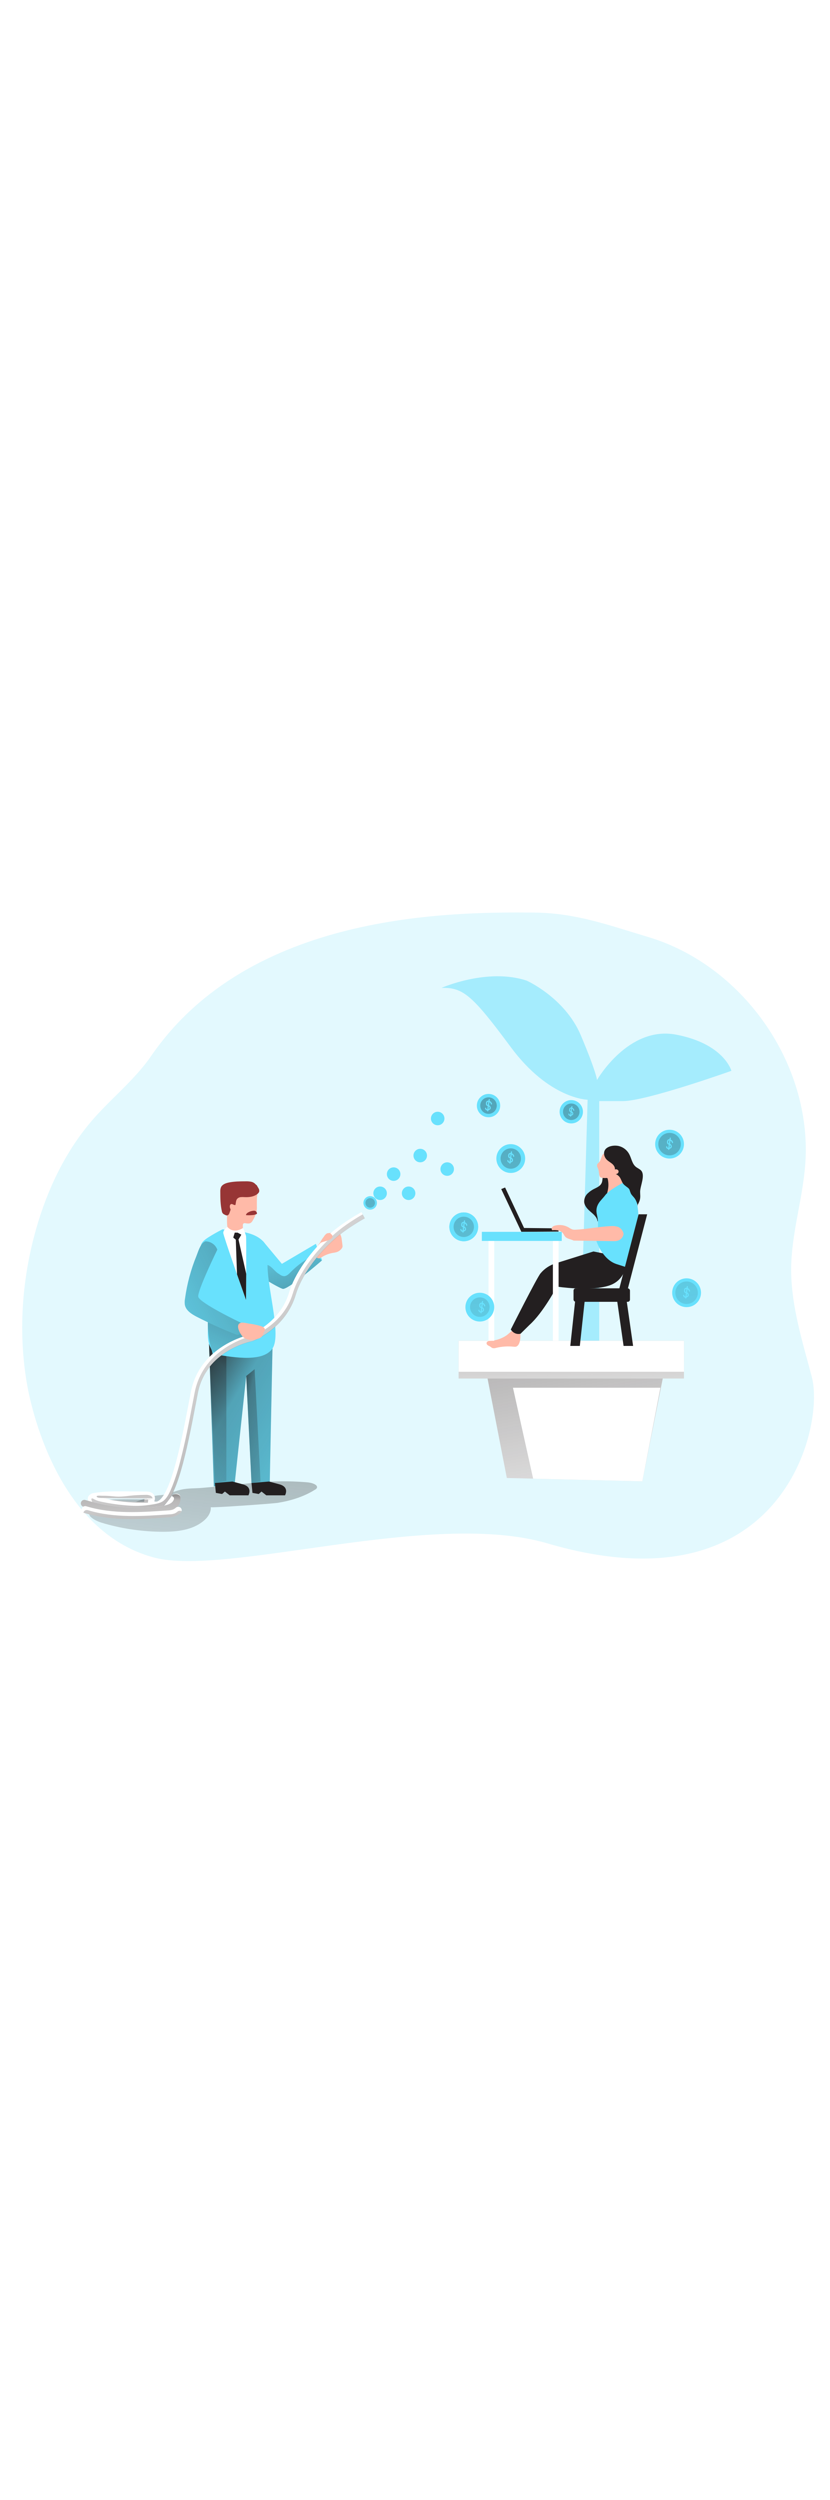 <svg id="_0494_motivation" xmlns="http://www.w3.org/2000/svg" xmlns:xlink="http://www.w3.org/1999/xlink" viewBox="0 0 500 500" data-imageid="motivation-7-41" imageName="Motivation 7" class="illustrations_image" style="width: 166px;"><defs><style>.cls-1_motivation-7-41{fill:url(#linear-gradient);}.cls-1_motivation-7-41,.cls-2_motivation-7-41,.cls-3_motivation-7-41,.cls-4_motivation-7-41,.cls-5_motivation-7-41,.cls-6_motivation-7-41,.cls-7_motivation-7-41,.cls-8_motivation-7-41,.cls-9_motivation-7-41,.cls-10_motivation-7-41,.cls-11_motivation-7-41,.cls-12_motivation-7-41,.cls-13_motivation-7-41,.cls-14_motivation-7-41,.cls-15_motivation-7-41,.cls-16_motivation-7-41,.cls-17_motivation-7-41,.cls-18_motivation-7-41,.cls-19_motivation-7-41,.cls-20_motivation-7-41,.cls-21_motivation-7-41,.cls-22_motivation-7-41,.cls-23_motivation-7-41,.cls-24_motivation-7-41,.cls-25_motivation-7-41,.cls-26_motivation-7-41,.cls-27_motivation-7-41,.cls-28_motivation-7-41,.cls-29_motivation-7-41{stroke-width:0px;}.cls-2_motivation-7-41{opacity:.18;}.cls-2_motivation-7-41,.cls-28_motivation-7-41,.cls-29_motivation-7-41{fill:#68e1fd;}.cls-2_motivation-7-41,.cls-29_motivation-7-41{isolation:isolate;}.cls-3_motivation-7-41{fill:url(#linear-gradient-11-motivation-7-41);}.cls-4_motivation-7-41{fill:url(#linear-gradient-12-motivation-7-41);}.cls-5_motivation-7-41{fill:url(#linear-gradient-13-motivation-7-41);}.cls-6_motivation-7-41{fill:url(#linear-gradient-10-motivation-7-41);}.cls-7_motivation-7-41{fill:url(#linear-gradient-17-motivation-7-41);}.cls-8_motivation-7-41{fill:url(#linear-gradient-16-motivation-7-41);}.cls-9_motivation-7-41{fill:url(#linear-gradient-19-motivation-7-41);}.cls-10_motivation-7-41{fill:url(#linear-gradient-15-motivation-7-41);}.cls-11_motivation-7-41{fill:url(#linear-gradient-21-motivation-7-41);}.cls-12_motivation-7-41{fill:url(#linear-gradient-18-motivation-7-41);}.cls-13_motivation-7-41{fill:url(#linear-gradient-14-motivation-7-41);}.cls-14_motivation-7-41{fill:url(#linear-gradient-22-motivation-7-41);}.cls-15_motivation-7-41{fill:url(#linear-gradient-20-motivation-7-41);}.cls-16_motivation-7-41{fill:url(#linear-gradient-4-motivation-7-41);}.cls-17_motivation-7-41{fill:url(#linear-gradient-2-motivation-7-41);}.cls-18_motivation-7-41{fill:url(#linear-gradient-3-motivation-7-41);}.cls-19_motivation-7-41{fill:url(#linear-gradient-8-motivation-7-41);}.cls-20_motivation-7-41{fill:url(#linear-gradient-9-motivation-7-41);}.cls-21_motivation-7-41{fill:url(#linear-gradient-7-motivation-7-41);}.cls-22_motivation-7-41{fill:url(#linear-gradient-5-motivation-7-41);}.cls-23_motivation-7-41{fill:url(#linear-gradient-6-motivation-7-41);}.cls-24_motivation-7-41{fill:#973535;}.cls-25_motivation-7-41{fill:#231f20;}.cls-26_motivation-7-41{fill:#fff;}.cls-27_motivation-7-41{fill:#ffbaa8;}.cls-29_motivation-7-41{opacity:.5;}</style><linearGradient id="linear-gradient-motivation-7-41" x1="395.39" y1="3052.56" x2="378.32" y2="2843.08" gradientTransform="translate(-45.19 3352.04) scale(1 -1)" gradientUnits="userSpaceOnUse"><stop offset="0" stop-color="#231f20"/><stop offset=".08" stop-color="#231f20" stop-opacity=".69"/><stop offset=".21" stop-color="#231f20" stop-opacity=".32"/><stop offset="1" stop-color="#231f20" stop-opacity="0"/></linearGradient><linearGradient id="linear-gradient-2-motivation-7-41" x1="371.56" y1="3091.43" x2="403.64" y2="2911.95" gradientTransform="translate(-31 3367.76) scale(1 -1)" xlink:href="#linear-gradient-motivation-7-41"/><linearGradient id="linear-gradient-3-motivation-7-41" x1="374.45" y1="3096.56" x2="376.04" y2="2994.61" gradientTransform="translate(-31 3367.76) scale(1 -1)" xlink:href="#linear-gradient-motivation-7-41"/><linearGradient id="linear-gradient-4-motivation-7-41" x1="176.3" y1="3025.95" x2="154.09" y2="2836.6" xlink:href="#linear-gradient-motivation-7-41"/><linearGradient id="linear-gradient-5-motivation-7-41" x1="140.06" y1="3039.17" x2="275.55" y2="2958.61" gradientTransform="translate(-31 3367.76) scale(1 -1)" xlink:href="#linear-gradient-motivation-7-41"/><linearGradient id="linear-gradient-6-motivation-7-41" x1="192.79" y1="3046.2" x2="120.4" y2="2984.15" gradientTransform="translate(-31 3367.76) scale(1 -1)" xlink:href="#linear-gradient-motivation-7-41"/><linearGradient id="linear-gradient-7-motivation-7-41" x1="229.09" y1="3067.35" x2="211.02" y2="3123.22" xlink:href="#linear-gradient-motivation-7-41"/><linearGradient id="linear-gradient-8-motivation-7-41" x1="187.85" y1="3070.51" x2="161.04" y2="3013.33" xlink:href="#linear-gradient-motivation-7-41"/><linearGradient id="linear-gradient-9-motivation-7-41" x1="238.01" y1="2978.37" x2="116.39" y2="3105.55" xlink:href="#linear-gradient-motivation-7-41"/><linearGradient id="linear-gradient-10-motivation-7-41" x1="123.98" y1="2962.67" x2="123.72" y2="2908.48" xlink:href="#linear-gradient-motivation-7-41"/><linearGradient id="linear-gradient-11-motivation-7-41" x1="125.32" y1="2927.66" x2="124.53" y2="2969.46" xlink:href="#linear-gradient-motivation-7-41"/><linearGradient id="linear-gradient-12-motivation-7-41" x1="167.14" y1="3015.36" x2="217.05" y2="3004.14" gradientTransform="translate(-31 3367.76) scale(1 -1)" xlink:href="#linear-gradient-motivation-7-41"/><linearGradient id="linear-gradient-13-motivation-7-41" x1="216.77" y1="3099.38" x2="118.25" y2="3046.83" xlink:href="#linear-gradient-motivation-7-41"/><linearGradient id="linear-gradient-14-motivation-7-41" x1="119.93" y1="2962.05" x2="120.82" y2="2938.48" xlink:href="#linear-gradient-motivation-7-41"/><linearGradient id="linear-gradient-15-motivation-7-41" x1="207.1" y1="108.49" x2="244.89" y2="377.38" gradientTransform="matrix(1,0,0,1,0,0)" xlink:href="#linear-gradient-motivation-7-41"/><linearGradient id="linear-gradient-16-motivation-7-41" x1="388.84" y1="82.95" x2="426.63" y2="351.83" gradientTransform="matrix(1,0,0,1,0,0)" xlink:href="#linear-gradient-motivation-7-41"/><linearGradient id="linear-gradient-17-motivation-7-41" x1="260.4" y1="101" x2="298.19" y2="369.88" gradientTransform="matrix(1,0,0,1,0,0)" xlink:href="#linear-gradient-motivation-7-41"/><linearGradient id="linear-gradient-18-motivation-7-41" x1="293.83" y1="96.3" x2="331.63" y2="365.19" gradientTransform="matrix(1,0,0,1,0,0)" xlink:href="#linear-gradient-motivation-7-41"/><linearGradient id="linear-gradient-19-motivation-7-41" x1="333.47" y1="90.73" x2="371.26" y2="359.62" gradientTransform="matrix(1,0,0,1,0,0)" xlink:href="#linear-gradient-motivation-7-41"/><linearGradient id="linear-gradient-20-motivation-7-41" x1="285.09" y1="97.53" x2="322.88" y2="366.41" gradientTransform="matrix(1,0,0,1,0,0)" xlink:href="#linear-gradient-motivation-7-41"/><linearGradient id="linear-gradient-21-motivation-7-41" x1="263.22" y1="100.6" x2="301.01" y2="369.49" gradientTransform="matrix(1,0,0,1,0,0)" xlink:href="#linear-gradient-motivation-7-41"/><linearGradient id="linear-gradient-22-motivation-7-41" x1="386.56" y1="83.27" x2="424.35" y2="352.15" gradientTransform="matrix(1,0,0,1,0,0)" xlink:href="#linear-gradient-motivation-7-41"/></defs><g id="background_motivation-7-41"><path class="cls-2_motivation-7-41 targetColor" d="M15.94,328.95c2.6,15.99,18.48,90.38,76.48,106.21,43.92,11.97,167.11-29.09,237.37-8.44,141.31,41.54,167.19-69.98,159.29-100.11-5.5-21-12.29-42.06-12.47-63.98-.18-22.97,7.85-45.49,8.73-68.59,2.22-58.46-38.86-115.85-94.9-132.61-23.99-7.18-43.59-14.49-68.63-14.71-50.81-.43-171.38,0-230.77,86.4-10.61,15.45-26.03,26.99-37.84,41.51-15.86,19.45-26.31,42.92-32.67,67.2-7.44,28.3-9.26,58.31-4.58,87.13Z" style="fill: rgb(104, 225, 253);"/></g><g id="plant_motivation-7-41"><path class="cls-1_motivation-7-41" d="M269.65,392.12c3.17,1.59,6.51,2.81,9.96,3.64,7.53,2.02,15.16,3.64,22.86,4.86,7.07,1.13,14.37,2.53,21.49,2.46l49.39-.49,17.78-.18c5.72-.05,11.53-.12,17.04-1.68,5.51-1.55,10.81-4.8,13.51-9.82.71-1.14,1.06-2.48,1.01-3.82-.32-2.91-3.42-4.56-6.17-5.53-12.61-4.45-26.11-5.18-39.36-5.6-6.6-.22-13.21.45-19.83.47-7.18,0-14.35-.15-21.53.14-12.59.51-25.08,2.45-37.65,3.24-10.59.68-21.35.57-31.57,3.38-1.27.35-2.7.93-3.05,2.2-.3,1.16.48,2.3,1.3,3.16,1.41,1.43,3.03,2.63,4.81,3.57Z"/><path class="cls-29_motivation-7-41 targetColor" d="M317.4,87.78s22.97,10.3,32.49,32.88c9.52,22.59,9.75,26.94,9.75,26.94,0,0,18.77-32.88,47.69-27.34,28.92,5.55,33.28,21.79,33.28,21.79,0,0-51.13,18.24-65.38,18.24h-14.25v144.37h-11.22l4.22-145.19s-23.11-.4-46.28-31.7c-23.17-31.3-28.72-36.05-41.76-35.67,0,0,27.7-12.27,51.47-4.34Z" style="fill: rgb(104, 225, 253);"/><polygon class="cls-26_motivation-7-41" points="386.93 389.31 305.32 387.33 290.27 309.72 402.78 309.72 386.93 389.31"/><polygon class="cls-17_motivation-7-41" points="386.93 389.31 305.32 387.33 290.27 309.72 402.78 309.72 386.93 389.31"/><polygon class="cls-26_motivation-7-41" points="386.93 389.31 321.17 387.72 309.02 332.96 397.83 332.96 386.93 389.31"/><rect class="cls-26_motivation-7-41" x="276.27" y="304.68" width="135.76" height="22.74"/><rect class="cls-18_motivation-7-41" x="276.27" y="304.68" width="135.76" height="22.74"/><rect class="cls-26_motivation-7-41" x="276.27" y="304.68" width="135.76" height="18.66"/></g><g id="character_1_motivation-7-41"><path class="cls-16_motivation-7-41" d="M98.2,397.52c-1.55.2-3.13.23-4.67.53-5.08,1-9.84,3.18-14.8,4.59-6.93,1.98-14.19,2.45-21.32,3.53-1.64.25-3.69.98-3.72,2.64.09.93.59,1.77,1.35,2.3,2.3,1.97,5.28,2.95,8.2,3.76,11.39,3.2,23.16,4.83,34.99,4.86,8.59,0,17.76-1.04,24.38-6.52,2.51-2.07,4.65-5.06,4.35-8.3.05.53,37.16-2.09,40.39-2.61,7.93-1.29,15.76-3.7,22.54-8,.52-.24.91-.68,1.1-1.22.16-.76-.52-1.45-1.2-1.84-1.8-1.04-3.94-1.26-6.01-1.41-9.1-.69-18.25-.66-27.35.08-3.38.28-6.82.68-10.22,1.02-8.18.88-16.37,1.67-24.56,2.37-3.97.34-8.4.16-12.29,1-2.99.68-6.03,1.84-8.98,2.76-.71.21-1.44.36-2.18.45Z"/><polygon class="cls-28_motivation-7-41 targetColor" points="164.15 309.25 162.5 390.33 151.5 390.33 148.33 325.89 141.42 390.33 128.82 392.44 125.93 306.59 164.15 309.25" style="fill: rgb(104, 225, 253);"/><polygon class="cls-22_motivation-7-41" points="164.15 309.25 162.5 390.33 151.5 390.33 148.33 325.89 141.42 390.33 128.82 392.44 125.93 306.59 164.15 309.25"/><polygon class="cls-23_motivation-7-41" points="136.35 389.07 136.35 313.91 125.93 306.59 129.45 390.33 136.35 389.07"/><path class="cls-28_motivation-7-41 targetColor" d="M194.05,256.16s-.08.07-.24.2v.03c-2.35,2.03-20.81,17.93-23.58,16.99-2.38-.78-8.64-4.51-11.01-5.97l-.93-.56v-22.34l11.52,13.82,20.47-12.07,3.76,9.9Z" style="fill: rgb(104, 225, 253);"/><path class="cls-21_motivation-7-41" d="M193.82,256.36v.03c-2.35,2.03-20.81,17.93-23.58,16.99-2.38-.78-8.64-4.51-11.01-5.97-.11-.9-.15-1.8-.11-2.7.03-1.98-.68-6.76,2.35-5.61,2.47.96,4.25,4.14,6.67,5.35.78.7,1.75,1.15,2.79,1.3,1.69.1,3.03-1.26,4.2-2.46,4.12-4.23,8.95-7.7,14.27-10.27.24-.13.5-.2.78-.2.3.08.57.26.76.51.96.99,1.93,2.01,2.89,3.03Z"/><path class="cls-28_motivation-7-41 targetColor" d="M134.08,237.52c-2.94,1.47-5.8,3.08-8.57,4.84-5.89,3.77-4.82,5.51-3.74,12.01,2.31,13.89,3.46,27.96,3.45,42.04,0,3.32-.22,6.96.72,10.18.61,2.1,2.03,3.85,2.18,6.08,9.07,1.25,29.82,5.92,36.04-3.38,5.94-8.92-4.73-40.61-2.78-54.67,1.95-14.06-16.22-15.66-16.22-15.66l-11.07-1.43Z" style="fill: rgb(104, 225, 253);"/><path class="cls-19_motivation-7-41" d="M146.57,302.51l-16.45,11.09-2.7-3.43s-2.59-8.72-2.2-17.57c.4-8.84-.04-5.68-.04-5.68l23.14,14.66-1.76.93Z"/><path class="cls-27_motivation-7-41" d="M154.75,223.8c.03.94-.03,1.87-.16,2.8-.43,1.94-1.2,3.79-2.26,5.47-.27.59-.67,1.1-1.17,1.51-.95.68-2.24.46-3.38.28-.27-.07-.54-.07-.81,0-.68.24-.73,1.12-.68,1.82l.17,3.22c.07.44,0,.9-.22,1.29-.22.27-.52.46-.85.55-2.43.8-5.1.19-6.94-1.57-.46-.41-.83-.91-1.09-1.47-.22-.54-.35-1.1-.41-1.68-.39-3.08-.07-6.2-.28-9.3-.18-2.57-.72-5.18-.23-7.7.51-2.79,2.37-5.15,4.97-6.29,2.57-1.04,5.49-.57,8.16.18,1.28.36,2.55.79,3.79,1.28.61.16,1.13.55,1.47,1.07.49.99-.04,2.43-.06,3.49-.07,1.69-.03,3.37-.04,5.05Z"/><path class="cls-24_motivation-7-41" d="M154.77,211.11c.28.63.68,1.18,1.01,1.78.36.59.49,1.3.34,1.97-.19.52-.53.98-.98,1.31-2.13,1.75-5.07,2.11-7.82,1.97-.78-.07-1.57-.07-2.35,0-.79.07-1.53.43-2.07,1-.81.94-.76,2.31-1.02,3.53,0,.08-.04.15-.09.2-.04.03-.1.05-.15.05-.87.11-1.69-.92-2.5-.57-.4.23-.65.65-.68,1.11-.06.54.02,1.08.24,1.58.11.19.17.4.2.62-.01.15-.04.29-.1.43l-.56,1.53c-.13.57-.48,1.07-.97,1.41-.68.33-1.46-.03-2.1-.41-.84-.35-1.43-1.12-1.53-2.03-.86-3.8-.93-7.74-.93-11.63-.06-.92.07-1.84.38-2.7.74-1.72,2.74-2.49,4.57-2.89,3.38-.72,6.85-.74,10.3-.75,1.08-.04,2.16.03,3.23.23,1.07.2,2.05.75,2.77,1.56"/><path class="cls-24_motivation-7-41" d="M149.41,227.41c-.57.27-1,.76-1.22,1.35-.03.06-.03.12,0,.18.05.05.11.07.18.07,1.18.07,2.37.06,3.55-.04.94-.03,1.86-.26,2.7-.68.06-.03.12-.07.16-.13.03-.06.04-.12.04-.18-.06-.98-.9-1.73-1.88-1.67-.01,0-.03,0-.04,0-1.24.08-2.44.45-3.5,1.09Z"/><path class="cls-26_motivation-7-41" d="M136.95,236.04s-2.51,1.76-2.45,3.68,13.7,40.34,13.7,40.34c0,0,.31-36.78,0-38.51-.46-1.66-1.08-3.27-1.84-4.82,0,0-5.42,3.95-9.41-.69Z"/><polygon class="cls-25_motivation-7-41" points="141.42 239.52 140.51 242.49 142.04 243.78 142.78 264.64 148.2 280.06 148.33 264.38 143.68 243.67 145.38 240.76 143.14 239.52 141.42 239.52"/><path class="cls-27_motivation-7-41" d="M190.38,253.46c-.55-2.16-.11-4.45,1.2-6.25l2.81-3.9c.48-.68.99-1.35,1.45-2.03.31-.46.45-.92.99-1.2.35-.15.72-.24,1.1-.26l1.94-.2c.16-.03.32-.03.48,0,.34.14.55.48.53.85-.04.35-.15.69-.33,1,1.06-.67,2.24-1.13,3.47-1.35.17-.04.35-.04.53,0,.19.09.34.24.43.43.5.96.8,2.02.88,3.11.16,1.18.33,2.36.46,3.55.05.3.05.61,0,.91-.08.32-.23.62-.43.89-.77,1.08-1.88,1.88-3.14,2.28-.78.21-1.57.37-2.37.47-2.22.39-4.34,1.2-6.26,2.38-.47.32-.97.58-1.5.78-.54.19-1.14.09-1.61-.24-.33-.33-.54-.75-.61-1.2Z"/><path class="cls-28_motivation-7-41 targetColor" d="M151.51,293.78c-1.61,2.03-3.44,3.89-5.45,5.53-.41.34-.83.68-1.26.99-.45.4-1,.66-1.6.75-.41-.02-.81-.11-1.18-.28-7.93-3.09-15.73-6.59-23.32-10.45-3.18-1.64-6.67-3.78-7.34-7.28-.17-1.22-.14-2.46.09-3.68,1.2-8.87,3.52-17.56,6.91-25.84.96-2.35,2.16-6.87,4.66-8.39h0l.29-.16.36-.17c3.38-1.22,6.32,2.16,7.24,5.01,1.31,4.05.68,8.47-.38,12.59-1.05,4.12-2.53,8.16-2.9,12.41-.1.58-.04,1.18.17,1.73.32.54.77.98,1.3,1.3,7.48,5.32,14.95,10.63,22.4,15.93Z" style="fill: rgb(104, 225, 253);"/><path class="cls-26_motivation-7-41" d="M218.49,228.53l-.74-1.35c-.43.24-10.81,5.85-18.61,12.75-12.09,10.72-21.65,24.4-25,35.7-5.12,17.45-21.62,24.59-23.26,25.26-2.77.6-30.65,7.38-35.89,34.64l-1.07,5.51c-4.16,21.94-10.47,55.07-18.45,60.06-.01,0-.03,0-.04,0-.61.45-1.4.59-2.13.39l-.35-.1h-.07c.61-1.13.61-2.49,0-3.62-.42-.79-1.1-1.41-1.93-1.76h0c-.94-.38-1.95-.55-2.96-.52l-12.72-.1c-6.2-.05-12.59-.09-18.92,1.03-1.29.19-2.43.93-3.13,2.03-.41.77-.44,1.69-.09,2.49l.39.94,1,.27c1.94.52,3.89.97,5.82,1.35l.28.07c7.63,1.57,15.4,2.36,23.19,2.34,2.87,0,5.78-.1,8.71-.3,1.77.36,3.62.01,5.14-.98,8.82-5.52,14.44-31.76,20.36-62.84l1.05-5.5c4.94-25.71,31.63-31.13,32.76-31.35l.35-.1c.8-.3,19.97-7.72,25.95-28.06,3.13-10.59,12.22-23.51,23.74-33.72,7.43-6.57,17.72-12.16,17.81-12.2l-1.21-2.32ZM75.29,399.64l12.7.1c.26,0,.51,0,.76.04-.55.1-1.12.1-1.68,0l-.05.39-.18,1.51c-6.96.18-13.92-.28-20.8-1.39-.89-.14-1.77-.3-2.64-.47,3.95-.28,7.94-.21,11.88-.18Z"/><path class="cls-20_motivation-7-41" d="M218.49,228.53c-3.25,1.84-10.99,6.47-17.11,11.91-12.07,10.71-21.65,24.38-25,35.7-5.14,17.44-21.62,24.59-23.26,25.25-2.77.6-30.66,7.38-35.89,34.64l-1.05,5.51c-2.26,11.88-4.5,23.78-7.56,35.49-1.27,5.17-2.88,10.24-4.82,15.2-1.24,3.03-2.76,6.91-5.47,8.95-2.09,1.58-5.74,1.97-8.3,2.36-3.13.47-6.3.66-9.46.57-5.93-.24-11.83-.95-17.65-2.11-2.24-.41-4.54-.85-6.51-2.03-.31-.25-.7-.36-1.09-.3-.61.2,0,1.45.13,1.8l.41.94.99.26c1.2.31,2.39.62,3.59.89l.28.07c7.63,1.57,15.4,2.36,23.19,2.34,2.87,0,5.78-.1,8.71-.3,1.77.36,3.62.01,5.14-.98,8.82-5.52,14.44-31.76,20.36-62.84l1.05-5.5c4.94-25.71,31.63-31.13,32.76-31.35l.35-.1c.8-.3,19.97-7.72,25.95-28.06,3.13-10.59,12.22-23.51,23.74-33.72,7.43-6.57,17.72-12.16,17.81-12.2l-1.26-2.36ZM89.31,400.31l-.21,1.9c-7.86.22-15.73-.4-23.46-1.86h.41c3.83-.24,7.7-.21,11.49-.18l9.51.07h3.21c.32,0,.57,0,.76.04-.56.11-1.14.12-1.7.03Z"/><path class="cls-26_motivation-7-41" d="M83.31,409.49c-11.21,0-22.37-1.64-33.11-4.86-1.12-.34-1.75-1.52-1.42-2.64.34-1.12,1.52-1.75,2.64-1.42,12.33,3.7,25.2,5.23,38.05,4.51,2.38-.11,4.76-.35,7.11-.72.51-.08,1.02-.18,1.53-.28.49,0,.95-.24,1.25-.62.85-.99,1.66-2.03,2.44-3.07l.56-.76c.76-1.07,1.56-2.22,2.79-2.67s3.08-.09,3.42,1.35c.06.26.11.53.14.8.18,1.9-.41,3.8-1.64,5.26-1.93,2.26-4.82,3.14-7.13,3.65-3.37.7-6.8,1.13-10.24,1.28-2.14.11-4.28.17-6.4.18Z"/><path class="cls-6_motivation-7-41" d="M83.31,409.51c-11.21,0-22.37-1.64-33.11-4.86-1.12-.34-1.75-1.52-1.42-2.64.34-1.12,1.52-1.75,2.64-1.42h0c12.33,3.7,25.2,5.23,38.05,4.51,3.22-.12,6.42-.51,9.57-1.17,2.16-.47,4.66-1.24,5.59-3.44.29-.49.26-1.1-.07-1.57-.17-.13-.35-.25-.55-.35-.19-.11-.32-.31-.34-.53,0-.24.23-.41.43-.52.83-.45,1.79-.57,2.7-.34,1.14.28,1.78.79,1.91,1.96.18,1.9-.41,3.8-1.64,5.26-1.93,2.26-4.82,3.14-7.13,3.65-3.37.71-6.8,1.14-10.24,1.28-2.15.11-4.29.17-6.41.18Z"/><path class="cls-26_motivation-7-41" d="M109.45,406.81c0,.18-.02.36-.07.53-.11.41-.34.78-.68,1.04-.88.78-1.89,1.4-2.97,1.86-1.46.53-3,.81-4.55.84-7,.49-14.38,1.01-21.87,1.01-9.59,0-19.34-.86-28.66-3.72-.14-.04-.27-.09-.39-.17-1-.6-1.33-1.89-.74-2.9.38-.63,1.05-1.02,1.79-1.03.23,0,.46.03.68.1,15.81,4.85,33.36,3.61,48.92,2.52,1.11-.02,2.22-.2,3.28-.55.65-.28,1.25-.67,1.78-1.14.89-.76,2.23-.67,2.99.22.33.39.52.88.51,1.39l-.03-.02Z"/><path class="cls-3_motivation-7-41" d="M109.38,407.34c-.11.41-.34.78-.68,1.04-.88.78-1.89,1.4-2.97,1.86-1.46.53-3,.81-4.55.84-7,.49-14.38,1.01-21.87,1.01-9.59,0-19.34-.86-28.66-3.72-.14-.04-.27-.09-.39-.17l.04-.15c.28-.86,1.08-1.43,1.99-1.43.23,0,.46.03.68.1,15.82,4.85,33.38,3.61,48.94,2.52,1.11-.02,2.22-.2,3.28-.55.65-.28,1.24-.67,1.77-1.14.69-.57,1.65-.66,2.43-.23Z"/><path class="cls-25_motivation-7-41" d="M151.5,390.33l.59,5.97,3.76.68,1.69-1.49,2.87,2.28h11.29s2.87-4.95-3.38-6.63l-6.24-1.68-10.59.88Z"/><path class="cls-25_motivation-7-41" d="M129.45,390.33l.59,5.97,3.76.68,1.68-1.49,2.88,2.28h11.28s2.87-4.95-3.38-6.63l-6.24-1.68-10.59.88Z"/><polygon class="cls-4_motivation-7-41" points="148.33 325.89 153.39 321.79 156.95 389.48 151.5 390.33 148.33 325.89"/><path class="cls-5_motivation-7-41" d="M146.06,299.3c-.41.34-.83.68-1.26.99-.45.4-1,.66-1.6.75-.41-.02-.81-.11-1.18-.28-7.93-3.09-15.73-6.59-23.32-10.45-3.18-1.64-6.67-3.78-7.34-7.28-.17-1.22-.14-2.46.09-3.68,1.2-8.87,3.52-17.56,6.91-25.84.96-2.35,2.16-6.87,4.66-8.39h0l.29-.16.36-.17c3.24-.05,6.15,1.96,7.24,5.01,0,0-12.01,24.59-11.49,28.3.53,3.7,25.74,15.74,25.74,15.74l.91,5.46Z"/><path class="cls-27_motivation-7-41" d="M157.16,295.84c.66.16,1.28.47,1.8.9.53.44.75,1.16.57,1.82-.19.38-.42.74-.68,1.07-.33.59-.37,1.3-.68,1.9-.58.9-1.48,1.55-2.51,1.82-3.01,1.08-6.67,1.24-9.09-.84-1.77-1.51-5.3-7.74-1.41-8.68,1.45-.34,3.49.31,4.93.51,2.39.3,4.75.8,7.06,1.49Z"/><path class="cls-27_motivation-7-41" d="M199.38,243.29c.58-.33.93-.94.94-1.61-.03-.21-.1-.41-.22-.59-.68-1.1-2.06-1.52-3.24-.99-.74.45-1.35,1.09-1.77,1.86-.74.93-1.4,1.92-1.97,2.97-.4.91.35.6,1.01.35,1.72-.64,3.74-.91,5.25-1.99Z"/><path class="cls-13_motivation-7-41" d="M66.11,399.5c8.62.12,17.23.16,25.84.13-.16-.76-.69-1.39-1.41-1.68-.96-.36-1.99-.51-3.01-.43-3.26.03-6.51.21-9.76.55-2.06.27-4.14.44-6.22.49-1.93,0-3.85-.27-5.78-.4-1.5-.1-3-.12-4.49-.12-.61,0-3.3-.32-3.04.5.31.96,2.77.79,3.48.84,1.47.09,2.93.11,4.4.13Z"/></g><g id="character_2_motivation-7-41"><path class="cls-25_motivation-7-41" d="M358.57,212.84c-1.71.78-3.27,1.83-4.63,3.13-1.35,1.32-2.09,3.16-2.03,5.05.18,2.26,1.8,4.14,3.51,5.63,1.97,1.72,4.34,3.52,4.5,6.12,1.41-1.03,2.67-2.26,4.11-3.24,2.53-1.72,5.51-2.65,8.29-3.93,2.78-1.28,5.53-3.07,6.86-5.82.71-1.74,1.12-3.59,1.21-5.47.29-2.01.34-4.05.16-6.08-.19-2.04-1.08-3.95-2.52-5.41-1.06-.89-2.27-1.59-3.57-2.07-1.24-.6-2.57-.97-3.94-1.1-2.89-.13-6.08,2.29-7.11,4.99-.57,1.52-.3,3.25-.86,4.73-.67,1.82-2.39,2.68-3.98,3.48Z"/><path class="cls-27_motivation-7-41" d="M295.67,304.67c-.55,0-1.09.08-1.61.25-.53.18-.91.65-.97,1.21.04.54.36,1.03.84,1.29.45.29.97.47,1.41.76.38.32.79.6,1.22.85.77.22,1.59.19,2.34-.09,3.5-.85,7.12-1.08,10.7-.68.35.05.7.05,1.05,0,1.05-.16,1.75-1.16,2.14-2.14.84-2.12.8-4.48.61-6.76,0-.25-.06-.5-.18-.72-.14-.18-.32-.33-.53-.42-3.38-1.68-5.24,1.68-7.74,3.31-2.77,1.84-5.97,2.92-9.28,3.14Z"/><path class="cls-25_motivation-7-41" d="M377.58,254.84s.85,12.68-10.48,16.51-31.63.68-31.63.68c0,0-8.18,15.66-16.53,23.11l-5.36,5.29s-3.49,1.09-5.88-2.55c0,0,15.86-31.47,17.92-33.82,2.41-2.9,5.63-5.02,9.26-6.08,4.66-1.46,22.61-7.11,22.61-7.11l20.1,3.99Z"/><polygon class="cls-25_motivation-7-41" points="301.94 213.28 314.08 239.05 336.5 238.89 336.32 236.95 315.7 236.72 304.28 212.34 301.94 213.28"/><path class="cls-27_motivation-7-41" d="M361.3,196.64c-.43.68-1.28,1.12-1.56,1.89-.33.94.32,1.9.68,2.84.47,1.3.32,2.76.77,4.05.08.28.24.54.46.74.2.14.43.23.68.27.97.2,1.96.26,2.95.18.19-.05.4-.02.57.07.15.13.24.31.26.5.57,2.47.53,5.05-.11,7.51-.21.8-.45,1.79.16,2.38.21.19.47.32.76.38,1.87.46,3.68-.93,4.93-2.38,1.13-1.3,2.1-2.72,2.9-4.25.24-.42.41-.88.49-1.35.04-.63-.05-1.26-.26-1.85-.53-2.04-.86-4.13-.97-6.24-.14-2.7.05-5.51-.98-8.01-.3-.86-.88-1.6-1.64-2.1-.91-.43-1.92-.59-2.91-.47-1.96.07-4.11.34-5.45,1.78-.39.41-1.2,3.19-1.72,4.06Z"/><path class="cls-28_motivation-7-41 targetColor" d="M375.05,209.62s-8.11,4.18-10.51,7.43-6.44,5.7-4.9,11.91c1.54,6.21-.34,15.68-.34,15.68,0,0,3.51,11.04,12.11,13.84,8.61,2.8,6.26,1.9,6.26,1.9,0,0,4.59-20.46,6.37-26.16,1.78-5.7-1.12-25.51-9-24.6Z" style="fill: rgb(104, 225, 253);"/><path class="cls-25_motivation-7-41" d="M363.91,192.29c.15,1.33.79,2.56,1.78,3.46.95.9,2.14,1.51,3.13,2.36s1.79,2.12,1.57,3.38c.78-.32,1.69-.04,2.14.68.21.5.12,1.07-.23,1.48-.36.4-.88.61-1.41.59,1.02.41,1.9,1.12,2.52,2.03.68,1.02,1.03,2.24,1.66,3.3.68,1.18,1.84,1.89,2.89,2.7.52.34.95.81,1.25,1.35.23.81.51,1.61.84,2.39.61,1.08,1.59,1.91,2.31,2.91.95,1.35,1.92,3.86,1.83,5.49-.05-.58-.05-1.16,0-1.74.2-.35.4-.68.58-1.06.31-.63.56-1.3.72-1.99.39-1.59.12-3.16.13-4.73,0-3.38,3.21-9.81.64-12.72-.89-1-2.24-1.46-3.26-2.32-2.28-1.88-2.6-5.2-4.05-7.78-1.28-2.29-3.43-3.97-5.97-4.66-3.39-.9-9.51.16-9.07,4.88Z"/><path class="cls-28_motivation-7-41 targetColor" d="M371.93,220.26s-5.1,13.8-6.08,14.8c-.98,1.01,9.82,7.11,9.82,7.11,0,0,7.06-13.41,6.76-19.23-.3-5.82-6.52-8.16-10.5-2.68Z" style="fill: rgb(104, 225, 253);"/><path class="cls-27_motivation-7-41" d="M375.65,240.3s-.38,4.45-5.82,4.36c-5.45-.08-24.24-.34-24.24-.34-1.65-.85-3.91-.99-5.14-2.38-.59-.68-.89-1.54-1.46-2.22-.77-.85-1.82-1.41-2.95-1.57-1.12-.16-2.25-.19-3.38-.09-.46-.53-.46-1.31,0-1.84.47-.49,1.09-.83,1.76-.95,2.78-.71,5.73-.29,8.21,1.16.71.51,1.49.93,2.32,1.22.61.13,1.23.16,1.85.11,6.99-.34,13.88-1.82,20.86-2.14,1.64-.16,3.29,0,4.86.51,1.65.81,2.81,2.36,3.13,4.17Z"/><rect class="cls-25_motivation-7-41" x="345.5" y="273.07" width="34" height="8.13" rx="1.34" ry="1.34"/><polygon class="cls-25_motivation-7-41" points="352.17 281.19 346.42 281.19 343.55 307.78 349.3 307.78 352.17 281.19"/><polygon class="cls-25_motivation-7-41" points="377.59 281.19 371.85 281.19 375.65 307.78 381.39 307.78 377.59 281.19"/><polygon class="cls-25_motivation-7-41" points="389.86 228.48 384.7 228.48 373.07 273.27 378.22 273.27 389.86 228.48"/><rect class="cls-26_motivation-7-41" x="294.29" y="241.78" width="3.43" height="62.9"/><rect class="cls-26_motivation-7-41" x="333.07" y="241.78" width="3.43" height="62.9"/><rect class="cls-28_motivation-7-41 targetColor" x="290.27" y="239.05" width="48.13" height="5.47" style="fill: rgb(104, 225, 253);"/></g><g id="coins_motivation-7-41"><circle class="cls-28_motivation-7-41 targetColor" cx="289.05" cy="284.41" r="8.68" style="fill: rgb(104, 225, 253);"/><circle class="cls-28_motivation-7-41 targetColor" cx="294.29" cy="163" r="7.03" style="fill: rgb(104, 225, 253);"/><circle class="cls-28_motivation-7-41 targetColor" cx="344.14" cy="166.71" r="7.03" style="fill: rgb(104, 225, 253);"/><circle class="cls-28_motivation-7-41 targetColor" cx="237.13" cy="204.28" r="4.07" style="fill: rgb(104, 225, 253);"/><circle class="cls-28_motivation-7-41 targetColor" cx="223" cy="221.62" r="4.07" style="fill: rgb(104, 225, 253);"/><circle class="cls-10_motivation-7-41" cx="223" cy="221.62" r="2.88"/><circle class="cls-28_motivation-7-41 targetColor" cx="228.98" cy="215.81" r="4.07" style="fill: rgb(104, 225, 253);"/><circle class="cls-28_motivation-7-41 targetColor" cx="246.15" cy="215.81" r="4.07" style="fill: rgb(104, 225, 253);"/><circle class="cls-28_motivation-7-41 targetColor" cx="253.15" cy="193.1" r="4.07" style="fill: rgb(104, 225, 253);"/><circle class="cls-28_motivation-7-41 targetColor" cx="269.4" cy="201.24" r="4.07" style="fill: rgb(104, 225, 253);"/><circle class="cls-28_motivation-7-41 targetColor" cx="263.67" cy="170.78" r="4.07" style="fill: rgb(104, 225, 253);"/><circle class="cls-28_motivation-7-41 targetColor" cx="403.35" cy="186.22" r="8.68" style="fill: rgb(104, 225, 253);"/><circle class="cls-8_motivation-7-41" cx="403.35" cy="186.22" r="6.78"/><circle class="cls-28_motivation-7-41 targetColor" cx="413.61" cy="275.73" r="8.68" style="fill: rgb(104, 225, 253);"/><circle class="cls-28_motivation-7-41 targetColor" cx="307.69" cy="194.9" r="8.68" style="fill: rgb(104, 225, 253);"/><circle class="cls-28_motivation-7-41 targetColor" cx="279.38" cy="236.04" r="8.68" style="fill: rgb(104, 225, 253);"/><circle class="cls-28_motivation-7-41 targetColor" cx="279.38" cy="236.04" r="8.68" style="fill: rgb(104, 225, 253);"/><circle class="cls-7_motivation-7-41" cx="279.38" cy="236.04" r="6.13"/><circle class="cls-12_motivation-7-41" cx="307.69" cy="194.9" r="6.13"/><circle class="cls-9_motivation-7-41" cx="344.14" cy="166.71" r="4.97"/><circle class="cls-15_motivation-7-41" cx="294.29" cy="163" r="4.97"/><circle class="cls-11_motivation-7-41" cx="289.05" cy="284.41" r="5.88"/><path class="cls-28_motivation-7-41 targetColor" d="M307.21,198.01s-.03,0-.04,0c-.19-.02-.33-.2-.31-.39.28-2.39.57-4.61.91-6.77.03-.19.2-.33.4-.29.19.03.32.21.29.4-.33,2.15-.63,4.36-.9,6.74-.02.18-.17.31-.35.31Z" style="fill: rgb(104, 225, 253);"/><path class="cls-28_motivation-7-41 targetColor" d="M306.94,197.46s-.03,0-.04,0c-.73-.04-1.29-.62-1.31-1.33,0-.19.15-.36.34-.36.19,0,.36.15.36.34.01.35.28.63.64.65.45,0,.85-.14,1.18-.42.11-.07.18-.14.23-.21,0-.02.02-.1.02-.18-.01-.5-.33-.93-.8-1.11-.08-.03-.18-.05-.27-.07-.31-.07-.69-.16-.93-.49-.13-.2-.2-.41-.22-.62-.05-.34-.03-.7.05-1.06.05-.27.18-.52.38-.73.34-.28.74-.39,1.13-.32,1.03.12,1.88.88,2.1,1.91.04.19-.08.38-.27.42-.19.04-.38-.08-.42-.27-.16-.73-.77-1.28-1.51-1.36-.21-.03-.41.02-.56.14-.06.07-.13.21-.16.36-.06.28-.08.56-.04.83.01.12.04.21.1.3.08.1.28.15.51.2.12.03.23.05.34.09.75.27,1.25.96,1.27,1.75,0,.19-.03.38-.11.55-.13.2-.27.34-.43.43-.42.34-.99.55-1.57.55Z" style="fill: rgb(104, 225, 253);"/><path class="cls-28_motivation-7-41 targetColor" d="M343.76,169.65s-.02,0-.03,0c-.16-.02-.28-.17-.26-.33.22-1.92.47-3.85.76-5.73.02-.16.18-.28.34-.25.16.02.27.18.25.34-.29,1.88-.54,3.8-.76,5.71-.02.15-.15.26-.29.26Z" style="fill: rgb(104, 225, 253);"/><path class="cls-28_motivation-7-41 targetColor" d="M343.56,169.2s-.03,0-.04,0c-.62-.02-1.11-.52-1.12-1.14,0-.16.13-.3.29-.3h0c.16,0,.29.13.3.29,0,.3.24.54.54.55.33,0,.72-.12,1.01-.35.1-.06.15-.11.19-.18,0-.03.02-.09.02-.15-.02-.43-.29-.8-.68-.95-.06-.02-.14-.04-.22-.06-.26-.06-.59-.14-.79-.42-.11-.16-.17-.34-.18-.53-.04-.28-.03-.59.04-.9.04-.23.16-.45.33-.63.29-.23.61-.31.93-.27.88.1,1.6.75,1.79,1.62.04.16-.07.32-.23.35-.16.04-.32-.07-.35-.23-.14-.62-.65-1.09-1.28-1.16-.17-.02-.33.02-.46.12-.06.06-.12.18-.14.31-.06.24-.07.48-.03.71,0,.1.03.18.08.25.07.1.24.14.44.18.1.02.19.04.28.07.64.24,1.06.82,1.08,1.48,0,.16-.03.33-.1.47-.11.17-.22.28-.36.37-.35.29-.83.46-1.33.46Z" style="fill: rgb(104, 225, 253);"/><path class="cls-28_motivation-7-41 targetColor" d="M402.87,189.71s-.02,0-.04,0c-.19-.02-.33-.19-.31-.38.24-2.38.59-4.74.91-6.77.03-.19.2-.33.4-.29.19.03.32.21.29.4-.31,2.02-.67,4.38-.9,6.74-.02.18-.17.32-.35.32Z" style="fill: rgb(104, 225, 253);"/><path class="cls-28_motivation-7-41 targetColor" d="M402.61,189.17h-.03c-.73-.05-1.29-.62-1.31-1.33,0-.19.14-.36.34-.36.2,0,.36.14.36.34.01.35.29.63.64.66.41,0,.84-.14,1.18-.42.11-.07.17-.13.21-.2.02-.04.04-.11.03-.18-.01-.5-.33-.94-.8-1.11-.08-.03-.18-.05-.27-.07-.31-.07-.69-.16-.93-.49-.13-.2-.2-.41-.22-.62-.05-.34-.04-.7.05-1.06.05-.26.18-.52.37-.73.35-.28.74-.39,1.13-.32,1.02.12,1.88.88,2.1,1.91.04.19-.08.38-.27.42-.19.04-.38-.08-.42-.27-.16-.73-.77-1.28-1.51-1.36-.2-.03-.41.02-.56.14-.06.07-.13.21-.16.36-.07.28-.08.56-.04.83,0,.12.04.22.09.3.08.11.28.15.51.21.12.03.23.05.34.09.75.26,1.25.97,1.27,1.75,0,.19-.04.38-.13.56-.11.18-.25.32-.41.42-.42.35-1,.55-1.59.55Z" style="fill: rgb(104, 225, 253);"/><circle class="cls-14_motivation-7-41" cx="413.61" cy="275.73" r="6.78"/><path class="cls-28_motivation-7-41 targetColor" d="M413.15,279.22s-.03,0-.04,0c-.19-.02-.33-.2-.31-.39.26-2.24.57-4.52.91-6.77.03-.19.2-.33.4-.29.19.03.32.21.29.4-.34,2.24-.64,4.51-.9,6.74-.02.18-.17.31-.35.31Z" style="fill: rgb(104, 225, 253);"/><path class="cls-28_motivation-7-41 targetColor" d="M412.87,278.68s-.02,0-.04,0c-.73-.03-1.3-.62-1.31-1.34,0-.19.15-.35.34-.36.23-.02.35.15.36.34,0,.35.28.63.63.65.38-.01.85-.14,1.19-.42.1-.07.17-.13.22-.21.01-.03.03-.11.03-.18-.01-.5-.33-.94-.8-1.11-.08-.03-.18-.05-.27-.07-.31-.07-.69-.16-.93-.49-.13-.2-.2-.4-.22-.61-.05-.35-.03-.71.05-1.07,0,0,0-.05.02-.09.07-.33.27-.61.55-.79.29-.18.62-.24.95-.17,1.01.11,1.86.88,2.08,1.9.04.19-.08.38-.27.42-.19.04-.38-.08-.42-.27-.16-.73-.77-1.28-1.51-1.36-.18-.04-.33-.01-.46.07-.13.08-.21.21-.25.35l-.02.09c-.06.27-.08.55-.04.83.01.11.05.21.1.29.08.1.28.15.51.21.12.03.23.05.34.09.75.27,1.25.96,1.27,1.75,0,.19-.04.39-.13.56-.12.19-.25.31-.41.42-.43.35-1,.55-1.59.55Z" style="fill: rgb(104, 225, 253);"/><path class="cls-28_motivation-7-41 targetColor" d="M293.83,166.49s-.02,0-.04,0c-.19-.02-.33-.19-.31-.38.24-2.38.59-4.74.91-6.78.03-.19.2-.33.4-.29.19.03.32.21.29.4-.31,2.02-.67,4.38-.9,6.74-.02.18-.17.32-.35.32Z" style="fill: rgb(104, 225, 253);"/><path class="cls-28_motivation-7-41 targetColor" d="M293.54,165.94h-.01c-.73-.04-1.3-.63-1.32-1.35,0-.19.15-.35.34-.36,0,0,0,0,0,0,.19,0,.35.15.35.35,0,.35.28.64.63.66.45-.02.85-.15,1.19-.42.11-.07.17-.13.21-.2.02-.04.04-.11.03-.19-.01-.49-.34-.94-.8-1.1-.08-.03-.18-.05-.27-.07-.31-.07-.69-.16-.93-.49-.13-.2-.2-.41-.22-.62-.05-.33-.04-.7.05-1.06.05-.27.18-.52.38-.73.35-.28.75-.38,1.13-.32,1.02.11,1.87.88,2.1,1.9.04.19-.08.38-.27.42-.19.04-.38-.08-.42-.27-.16-.73-.76-1.27-1.51-1.35-.21-.03-.41.02-.56.14-.06.07-.13.21-.16.36-.07.29-.08.56-.04.83,0,.12.04.22.09.3.08.11.28.15.51.21.12.03.23.05.34.09.74.26,1.25.96,1.27,1.74,0,.19-.04.39-.13.56-.12.19-.25.32-.42.42-.43.34-1.01.55-1.6.55Z" style="fill: rgb(104, 225, 253);"/><path class="cls-28_motivation-7-41 targetColor" d="M278.92,239.53s-.02,0-.04,0c-.19-.02-.33-.19-.31-.38.24-2.38.59-4.74.91-6.77.03-.19.2-.33.4-.29.19.03.32.21.29.4-.31,2.02-.67,4.38-.9,6.74-.02.18-.17.32-.35.32Z" style="fill: rgb(104, 225, 253);"/><path class="cls-28_motivation-7-41 targetColor" d="M278.64,238.99h-.03c-.72-.04-1.3-.62-1.31-1.34,0-.19.15-.35.34-.36.18,0,.36.15.36.34,0,.35.29.63.63.65.41.02.85-.14,1.19-.42.1-.07.17-.13.22-.21.02-.04.04-.11.03-.18-.01-.5-.33-.94-.8-1.11-.08-.03-.18-.05-.27-.07-.31-.07-.69-.16-.93-.49-.13-.2-.2-.4-.22-.61-.05-.35-.03-.72.05-1.07.05-.27.18-.53.38-.74.34-.27.73-.38,1.12-.31,1.03.11,1.88.88,2.1,1.91.04.19-.08.38-.27.42-.19.04-.38-.08-.42-.27-.16-.73-.77-1.28-1.51-1.36-.21-.03-.4.02-.55.14-.07.08-.14.21-.16.36-.07.29-.08.56-.04.84.01.11.05.21.1.29.08.1.28.15.51.21.12.03.23.05.34.09.75.26,1.25.97,1.27,1.75,0,.19-.04.39-.13.56-.12.18-.25.32-.41.42-.43.35-1,.55-1.59.55Z" style="fill: rgb(104, 225, 253);"/><path class="cls-28_motivation-7-41 targetColor" d="M289.79,288.15s-.03,0-.04,0c-.19-.02-.33-.2-.31-.39.28-2.38.57-4.59.91-6.77.03-.19.2-.33.4-.29.19.03.32.21.29.4-.33,2.17-.63,4.37-.91,6.74-.02.18-.17.31-.35.31Z" style="fill: rgb(104, 225, 253);"/><path class="cls-28_motivation-7-41 targetColor" d="M289.52,287.61s-.03,0-.04,0c-.73-.04-1.29-.62-1.31-1.33,0-.19.15-.36.34-.36.21.02.36.15.36.34.01.35.28.63.63.65.45.01.85-.14,1.18-.42.12-.07.18-.13.22-.2.01-.03.03-.11.02-.19-.01-.5-.33-.94-.8-1.11-.08-.03-.18-.05-.27-.07-.31-.07-.69-.16-.93-.49-.13-.2-.2-.41-.22-.62-.05-.34-.03-.71.06-1.07.04-.26.18-.52.38-.73.34-.27.74-.38,1.12-.32,1.03.12,1.88.88,2.1,1.91.04.19-.08.38-.27.42-.19.04-.38-.08-.42-.27-.16-.73-.77-1.28-1.51-1.36-.2-.03-.4.02-.55.14-.07.08-.14.21-.16.35-.07.29-.08.57-.05.84.01.12.04.22.1.3.08.1.28.15.51.2.12.03.23.05.34.09.75.27,1.25.96,1.27,1.75,0,.19-.03.38-.12.55-.13.2-.27.34-.43.43-.41.34-.98.54-1.57.54Z" style="fill: rgb(104, 225, 253);"/></g></svg>